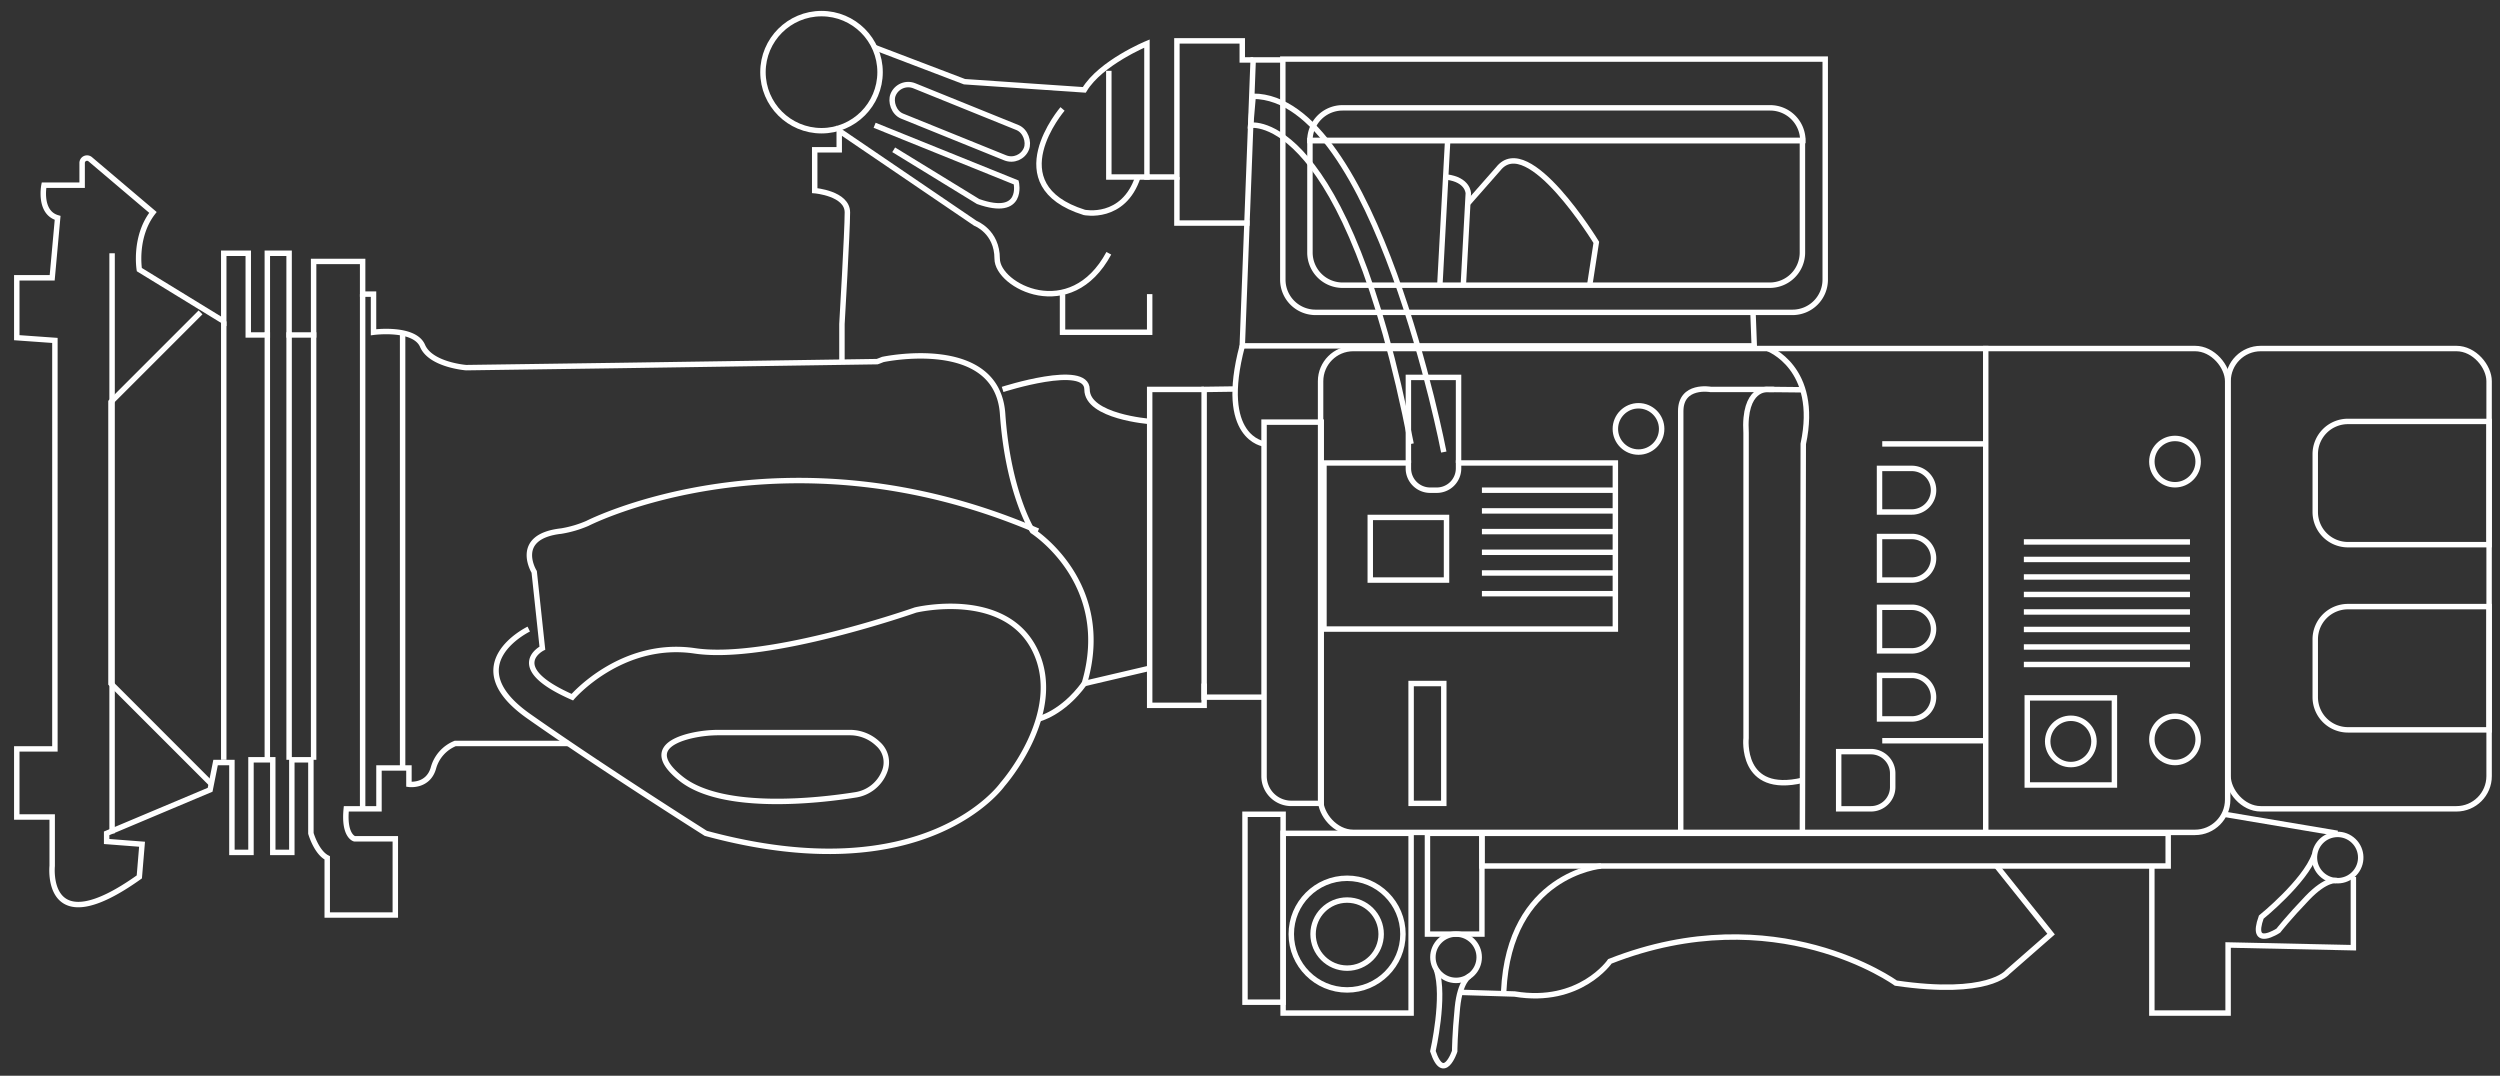 <svg xmlns="http://www.w3.org/2000/svg" viewBox="0 0 918 395"><rect x="0" y="0" width="918" height="395" fill="#333333" stroke="none"/><defs><style>.a{fill:none;stroke:#fff;stroke-miterlimit:10;stroke-width:2px;}</style></defs><title>newCam copy</title><rect class="a" x="484.92" y="127.98" width="333.08" height="177.67" rx="12" ry="12" transform="translate(1302.92 433.63) rotate(-180)"/><rect class="a" x="818.16" y="127.98" width="95.84" height="169.02" rx="12" ry="12" transform="translate(1732.16 424.98) rotate(-180)"/><path class="a" d="M483.05,114.7H658.22a12,12,0,0,0,12-12v-81H471.05v81A12,12,0,0,0,483.05,114.7Z"/><path class="a" d="M493,51.6H649.84a12,12,0,0,1,12,12v41.13a0,0,0,0,1,0,0H481a0,0,0,0,1,0,0V63.6a12,12,0,0,1,12-12Z" transform="translate(1142.85 156.33) rotate(-180)"/><path class="a" d="M871.45,145.46H892.7a12,12,0,0,1,12,12V209.3a0,0,0,0,1,0,0H859.45a0,0,0,0,1,0,0V157.46a12,12,0,0,1,12-12Z" transform="translate(704.7 1059.45) rotate(-90)"/><path class="a" d="M700.08,170.08h0a8,8,0,0,1,8,8v11.84a0,0,0,0,1,0,0h-16a0,0,0,0,1,0,0V178.08a8,8,0,0,1,8-8Z" transform="translate(880.08 -520.08) rotate(90)"/><path class="a" d="M700.08,195.08h0a8,8,0,0,1,8,8v11.84a0,0,0,0,1,0,0h-16a0,0,0,0,1,0,0V203.08A8,8,0,0,1,700.08,195.08Z" transform="translate(905.08 -495.08) rotate(90)"/><path class="a" d="M700.08,221.08h0a8,8,0,0,1,8,8v11.84a0,0,0,0,1,0,0h-16a0,0,0,0,1,0,0V229.08A8,8,0,0,1,700.08,221.08Z" transform="translate(931.08 -469.08) rotate(90)"/><path class="a" d="M700.08,246.08h0a8,8,0,0,1,8,8v11.84a0,0,0,0,1,0,0h-16a0,0,0,0,1,0,0V254.08A8,8,0,0,1,700.08,246.08Z" transform="translate(956.08 -444.08) rotate(90)"/><path class="a" d="M682.58,276.58h5a8,8,0,0,1,8,8v11.84a0,0,0,0,1,0,0h-21a0,0,0,0,1,0,0V284.58A8,8,0,0,1,682.58,276.58Z" transform="translate(971.58 -398.58) rotate(90)"/><path class="a" d="M871.45,213.46H892.7a12,12,0,0,1,12,12V277.3a0,0,0,0,1,0,0H859.45a0,0,0,0,1,0,0V225.46A12,12,0,0,1,871.45,213.46Z" transform="translate(636.7 1127.45) rotate(-90)"/><path class="a" d="M493,39.6H650a12,12,0,0,1,12,12v0a0,0,0,0,1,0,0H481a0,0,0,0,1,0,0v0A12,12,0,0,1,493,39.6Z"/><line class="a" x1="531.58" y1="51.6" x2="528.71" y2="104.73"/><polyline class="a" points="643.7 114.7 644.16 127 456.16 127 460.16 22 471.16 22"/><path class="a" d="M537.33,104.73,539.16,71s0-5-8-6"/><path class="a" d="M583.74,104.73,586.16,89s-25-41-36-27l-11,12.5"/><line class="a" x1="729.16" y1="127" x2="729.16" y2="305.65"/><line class="a" x1="804.16" y1="199" x2="743.16" y2="199"/><line class="a" x1="593.16" y1="180" x2="544.16" y2="180"/><line class="a" x1="593.16" y1="187.6" x2="544.16" y2="187.6"/><line class="a" x1="593.16" y1="195.2" x2="544.16" y2="195.2"/><line class="a" x1="593.16" y1="202.8" x2="544.16" y2="202.8"/><line class="a" x1="593.16" y1="210.4" x2="544.16" y2="210.4"/><line class="a" x1="593.16" y1="218" x2="544.16" y2="218"/><line class="a" x1="729.16" y1="272" x2="691.16" y2="272"/><line class="a" x1="729.16" y1="163" x2="691.16" y2="163"/><line class="a" x1="804.16" y1="205.43" x2="743.16" y2="205.43"/><line class="a" x1="804.16" y1="218.29" x2="743.16" y2="218.29"/><line class="a" x1="804.16" y1="211.86" x2="743.16" y2="211.86"/><line class="a" x1="804.16" y1="224.71" x2="743.16" y2="224.71"/><line class="a" x1="804.16" y1="231.14" x2="743.16" y2="231.14"/><line class="a" x1="804.16" y1="237.57" x2="743.16" y2="237.57"/><line class="a" x1="804.16" y1="244" x2="743.16" y2="244"/><circle class="a" cx="798.66" cy="169.5" r="8.5"/><circle class="a" cx="601.66" cy="157.5" r="8.5"/><circle class="a" cx="494.66" cy="343" r="20.5"/><circle class="a" cx="798.66" cy="271.5" r="8.5"/><circle class="a" cx="494.66" cy="343" r="12.5"/><circle class="a" cx="534.66" cy="351.5" r="8.5"/><circle class="a" cx="760.41" cy="272.25" r="8.5"/><rect class="a" x="744.41" y="256.25" width="32" height="32" transform="translate(1520.82 544.5) rotate(-180)"/><path class="a" d="M649.16,128s19,7,13,35l-.32,142.65"/><path class="a" d="M662,143.13,649.16,143s-9-1-8,16V271s-2.31,21,20.85,15.5"/><path class="a" d="M651.54,143H628.16s-11-2-11,8V305.65"/><rect class="a" x="518.16" y="251" width="12" height="44" transform="translate(1048.32 546) rotate(-180)"/><polyline class="a" points="517.16 170 517.16 138.58 535.58 138.58 535.58 170"/><path class="a" d="M517.16,170v2a8,8,0,0,0,8,8h2.42a8,8,0,0,0,8-8v-2h57.58v61h-107V170Z"/><rect class="a" x="503.16" y="190" width="28" height="23" transform="translate(1034.32 403) rotate(-180)"/><path class="a" d="M464.16,155h11a10,10,0,0,1,10,10V295a0,0,0,0,1,0,0h-21a0,0,0,0,1,0,0V155A0,0,0,0,1,464.16,155Z" transform="translate(949.32 450) rotate(-180)"/><path class="a" d="M464.16,163s-17-2-8-36"/><polyline class="a" points="453.56 142.84 442.16 143 442.16 256 464.16 256"/><polyline class="a" points="442.16 143 422.16 143 422.16 259 442.16 259 442.16 251"/><path class="a" d="M422.16,154.75s-23-1.75-23-11.75-31,0-31,0"/><path class="a" d="M422.16,245.38l-24,5.62c11-37-19-56-19-56s-9-14-11-43-44-20-44-20q-1,.41-2.05.79L226,134.23l-54.84.77s-13-1-16-8-18-5-18-5V108h-4V96h-18v27h-9V93h-8v30h-7V93h-9v25l-31-19s-2-12,5-21l-23-19.5a1.8,1.8,0,0,0-3,1.37V68h-14s-2,10,5,12l-2,22h-13v22l14,1V275h-14v25h13v18s-3,29,32,4l1-12-13-1v-3l38-16,2-10h6v33h7V279h8v34h7V279h7v27s2,7,6,9v21h25V308h-15s-4-1-3-11h12V282h11v6s7,1,9-6a13.58,13.58,0,0,1,8-9h41.51"/><path class="a" d="M194.16,231s-27,13,0,32,65,43,65,43c81,22,109-18,109-18s23-26,12-49-44-15-44-15-54,19-81,15-45,17-45,17c-25-11-11-18-11-18l-3-28s-8-13,10-15a41,41,0,0,0,9.53-2.81S288.16,155,381.16,195"/><path class="a" d="M324.78,283.38a9.05,9.05,0,0,0-2.39-10.24A14.85,14.85,0,0,0,311.9,269H264.2a45.4,45.4,0,0,0-10.47,1.16c-7.41,1.76-16,6-3.57,15.84,15.28,12.07,50.63,8,63.87,5.89A13.62,13.62,0,0,0,324.78,283.38Z"/><path class="a" d="M398.16,251c-8,11-16.78,13-16.78,13"/><line class="a" x1="147.84" y1="122.28" x2="147.84" y2="282"/><line class="a" x1="133.16" y1="108" x2="133.16" y2="297"/><line class="a" x1="115.16" y1="122" x2="115.16" y2="279"/><line class="a" x1="106.16" y1="122" x2="106.16" y2="279"/><line class="a" x1="98.16" y1="122" x2="98.16" y2="279"/><line class="a" x1="82.16" y1="118" x2="82.16" y2="279"/><polyline class="a" points="73.64 114.7 40.75 147.59 40.75 251 77.43 287.69"/><line class="a" x1="41.16" y1="93" x2="41.16" y2="306"/><rect class="a" x="544.16" y="306" width="252" height="12" transform="translate(1340.32 624) rotate(-180)"/><rect class="a" x="471.16" y="306" width="47" height="66" transform="translate(989.32 678) rotate(-180)"/><rect class="a" x="524.16" y="306" width="20" height="37" transform="translate(1068.32 649) rotate(-180)"/><path class="a" d="M539.66,358.36s-3.5,1.64-4.5,11.64-1,16-1,16-4,12-8,0c0,0,4.57-20,1.28-30"/><circle class="a" cx="858.33" cy="314.84" r="8.5" transform="translate(80.73 795.67) rotate(-51.87)"/><path class="a" d="M858,323.33s-3.76-.87-10.72,6.38-10.66,12-10.66,12-10.56,7-6.29-4.94c0,0,16-12.95,19.55-22.83"/><rect class="a" x="457.16" y="299" width="14" height="69" transform="translate(928.32 667) rotate(-180)"/><polyline class="a" points="790.16 318 790.16 372 818.16 372 818.16 347 864.16 348 864.16 322"/><line class="a" x1="858.33" y1="306" x2="816.73" y2="299"/><circle class="a" cx="301.66" cy="26.5" r="21.5"/><rect class="a" x="326.02" y="38.72" width="52.82" height="12" rx="6" ry="6" transform="translate(662.31 218.43) rotate(-157.96)"/><path class="a" d="M460.16,22h-4V15h-24V65h-11V16s-17,7-23,17l-44-3-33-12.58"/><path class="a" d="M407.16,93c-14,26-41,12-41,2s-8-13-8-13l-50-34v7h-9V70s12,1,12,8-2,41-2,41v14"/><polyline class="a" points="407.16 26 407.16 65 422.16 65"/><path class="a" d="M390.16,40s-24,28,8,38c0,0,14.35,3,19.68-13"/><path class="a" d="M321.16,46l52,21s3,13-14,7l-31-19"/><polyline class="a" points="422.16 108 422.16 122 390.16 122 390.16 108"/><path class="a" d="M733.16,318l20,25-16,14s-7,9-41,4c0,0-44-32-105-8,0,0-11,16-35,12l-19.91-.61"/><path class="a" d="M552.16,364c2-43,35.73-46,35.73-46"/><polyline class="a" points="458.84 81.91 432.16 81.91 432.16 65"/><path class="a" d="M530.16,166s-25-130.35-70-130.67L459.24,46s34.91-6,58.91,117"/></svg>
